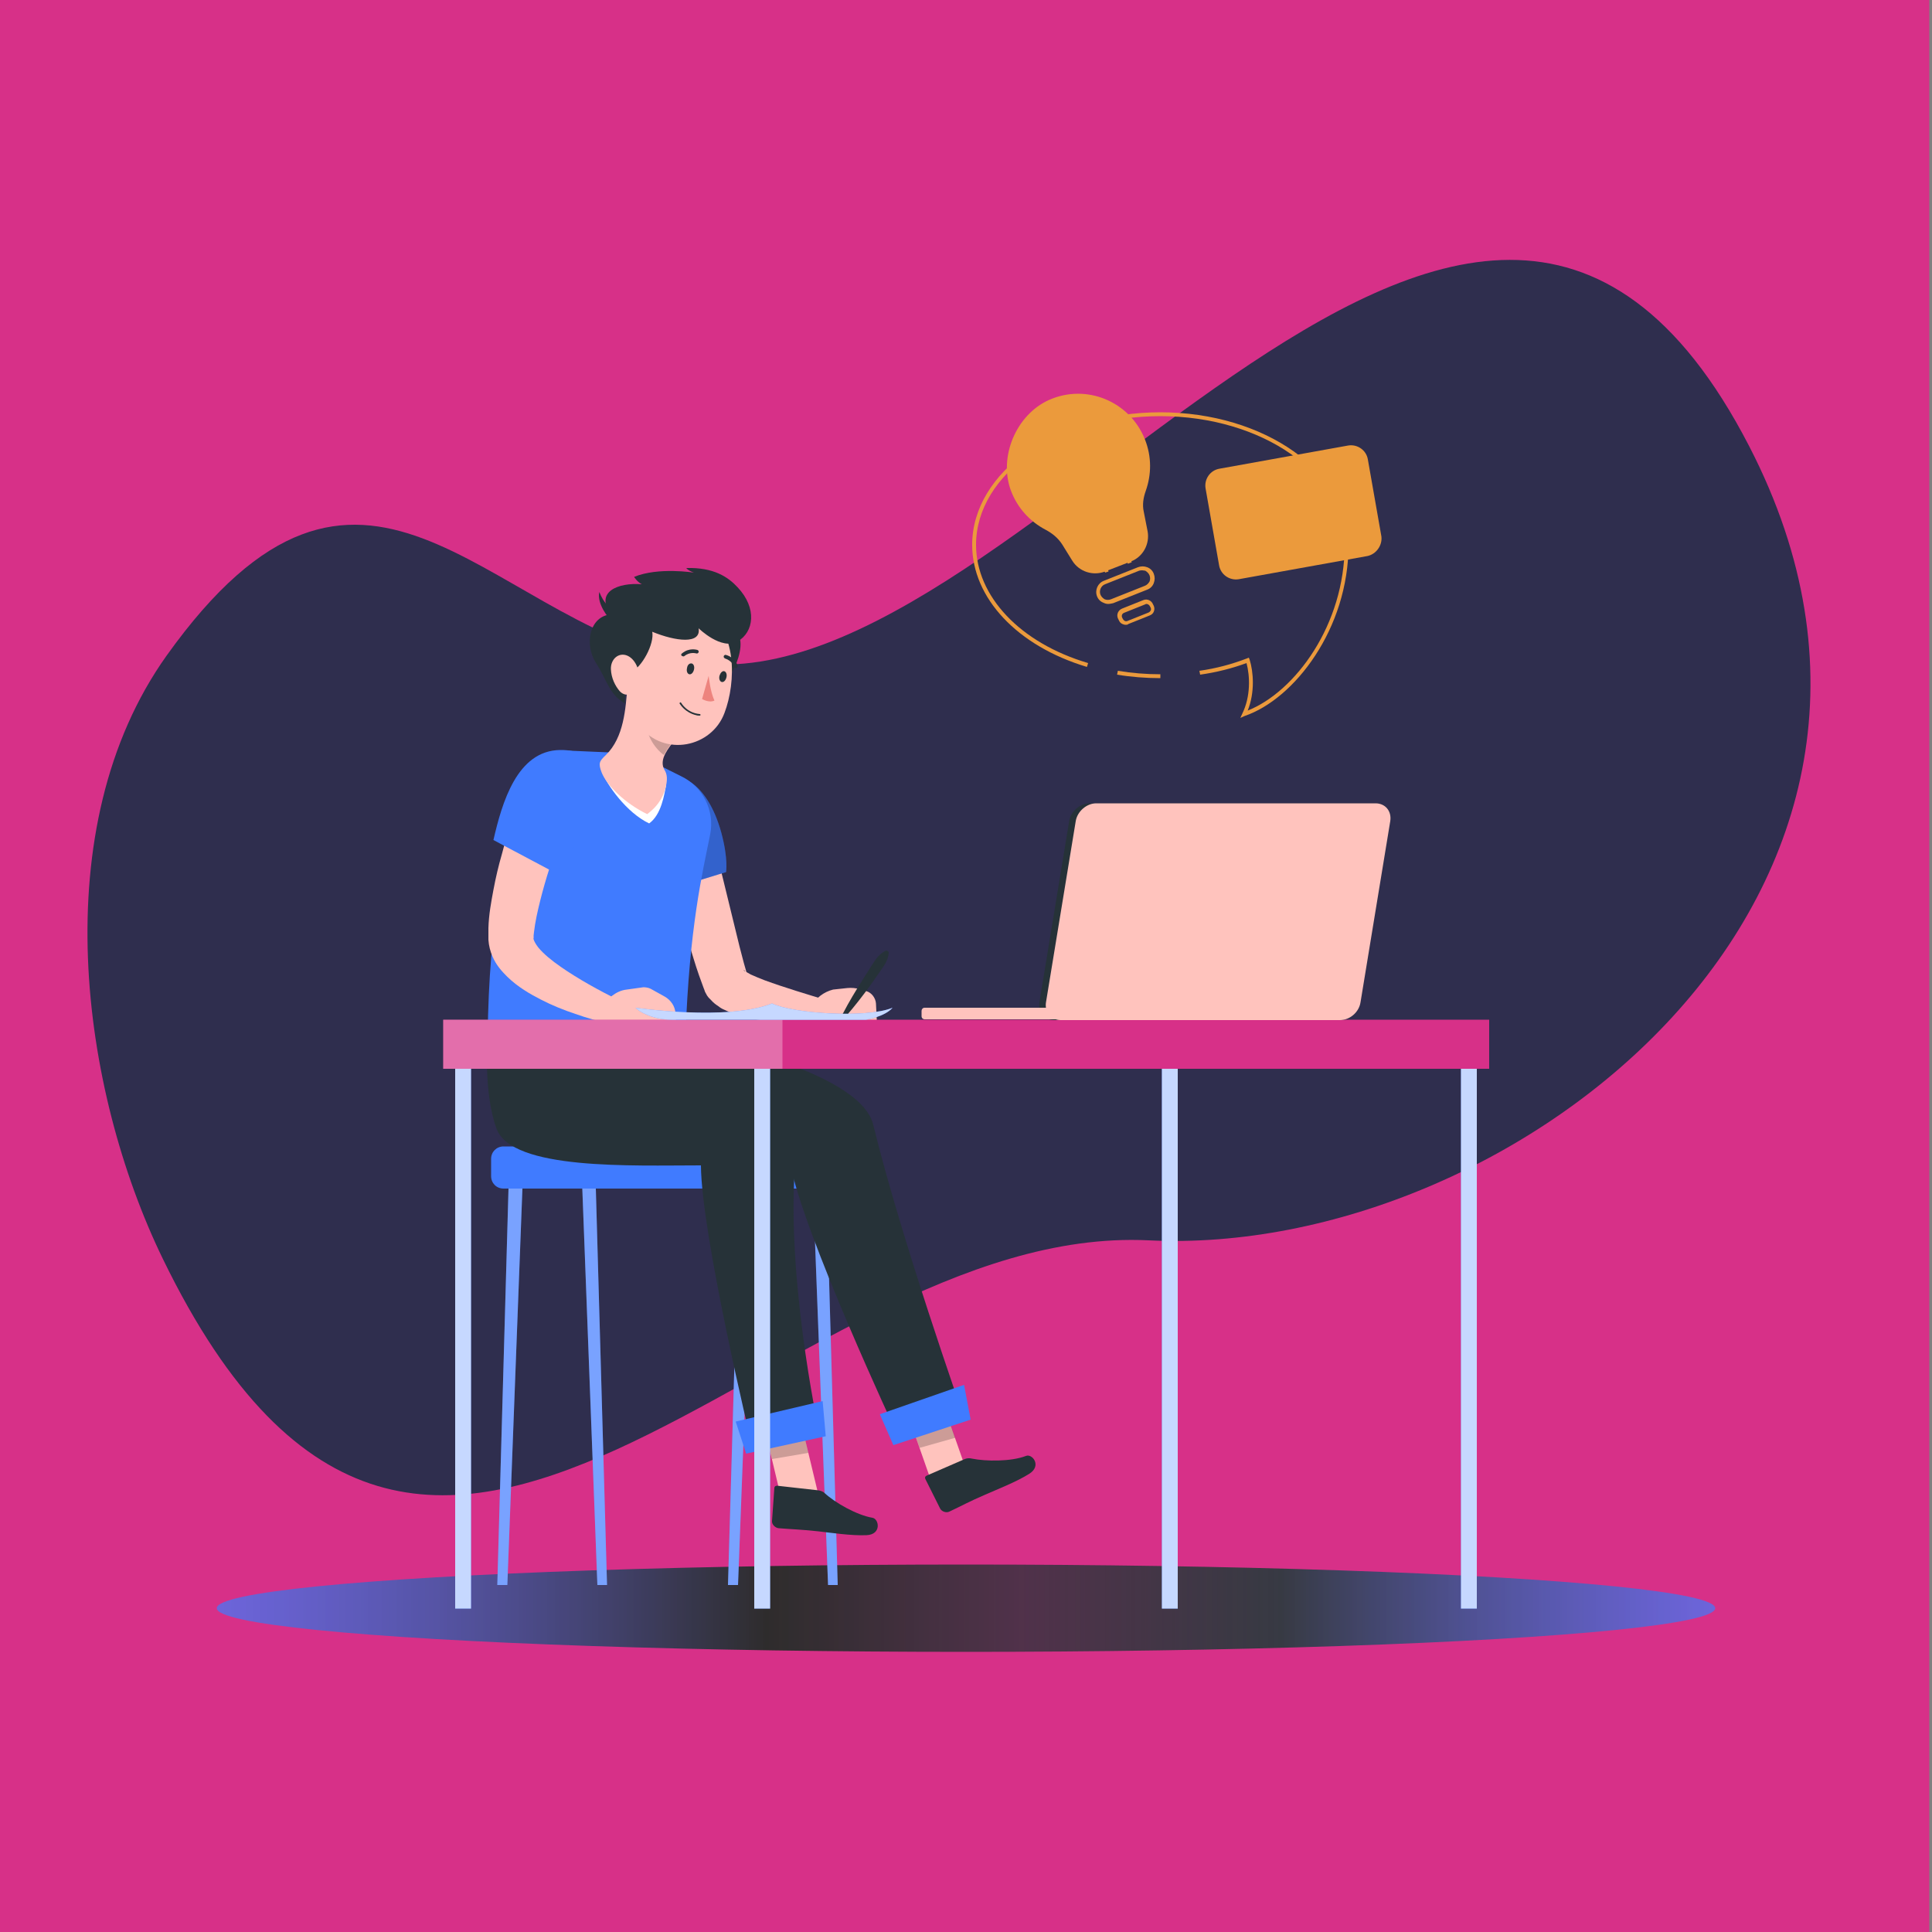 <?xml version="1.0" encoding="utf-8"?>
<!-- Generator: Adobe Illustrator 25.2.0, SVG Export Plug-In . SVG Version: 6.00 Build 0)  -->
<svg version="1.1" xmlns="http://www.w3.org/2000/svg" xmlns:xlink="http://www.w3.org/1999/xlink" x="0px" y="0px"
	 viewBox="0 0 500 500" style="enable-background:new 0 0 500 500;" xml:space="preserve">
<rect x="0" y="0" width="500" height="500" fill="#808080" stroke="none"/>
<style type="text/css">
	.st0{fill:#D73088;}
	.st1{display:none;}
	.st2{display:inline;}
	.st3{fill:#EBEBEB;}
	.st4{fill:#F5F5F5;}
	.st5{fill:#E0E0E0;}
	.st6{fill:#FAFAFA;}
	.st7{fill:#E6E6E6;}
	.st8{fill:#F0F0F0;}
	.st9{fill:#FFFFFF;}
	.st10{display:none;fill:#407BFF;}
	.st11{opacity:0.88;fill:#192E47;}
	.st12{fill:url(#_x3C_Path_x3E__1_);}
	.st13{fill:#EB9A3C;}
	.st14{fill:#407BFF;}
	.st15{opacity:0.3;fill:#FFFFFF;}
	.st16{fill:#FFC3BD;}
	.st17{fill:#263238;}
	.st18{opacity:0.2;}
	.st19{fill:#ED847E;}
	.st20{opacity:0.7;fill:#FFFFFF;}
</style>
<g id="Layer_7">
	<rect x="-0.7" y="-4.2" class="st0" width="500" height="683.9"/>
</g>
<g id="Background_Complete" class="st1">
	<g class="st2">
		<rect y="382.4" class="st3" width="500" height="0.2"/>
		<rect x="416.8" y="398.5" class="st3" width="33.1" height="0.2"/>
		<rect x="322.5" y="401.2" class="st3" width="8.7" height="0.2"/>
		<rect x="396.6" y="389.2" class="st3" width="19.2" height="0.2"/>
		<rect x="52.5" y="390.9" class="st3" width="43.2" height="0.2"/>
		<rect x="104.6" y="390.9" class="st3" width="6.3" height="0.2"/>
		<rect x="131.5" y="395.1" class="st3" width="93.7" height="0.2"/>
		<path class="st3" d="M237,337.8H43.9c-3.1,0-5.7-2.6-5.7-5.7V60.7c0-3.1,2.6-5.7,5.7-5.7H237c3.1,0,5.7,2.6,5.7,5.7v271.4
			C242.7,335.2,240.2,337.8,237,337.8z M43.9,55.2c-3,0-5.5,2.4-5.5,5.5v271.4c0,3,2.4,5.5,5.5,5.5H237c3,0,5.5-2.4,5.5-5.5V60.7
			c0-3-2.4-5.5-5.5-5.5H43.9z"/>
		<path class="st3" d="M453.3,337.8H260.2c-3.1,0-5.7-2.6-5.7-5.7V60.7c0-3.1,2.6-5.7,5.7-5.7h193.1c3.1,0,5.7,2.6,5.7,5.7v271.4
			C459,335.2,456.5,337.8,453.3,337.8z M260.2,55.2c-3,0-5.5,2.4-5.5,5.5v271.4c0,3,2.4,5.5,5.5,5.5h193.1c3,0,5.5-2.4,5.5-5.5V60.7
			c0-3-2.4-5.5-5.5-5.5H260.2z"/>
	</g>
	<g>
		<g class="st2">
			
				<rect x="60.9" y="75.7" transform="matrix(-1 -1.224647e-16 1.224647e-16 -1 195.036 272.538)" class="st4" width="73.3" height="121.2"/>
			<rect x="59.4" y="75.7" class="st5" width="1.5" height="121.2"/>
			
				<rect x="68.3" y="81" transform="matrix(-1 -1.224647e-16 1.224647e-16 -1 195.036 272.538)" class="st6" width="58.4" height="110.6"/>
		</g>
		<g class="st2">
			
				<rect x="151.5" y="118.2" transform="matrix(-1 -1.224647e-16 1.224647e-16 -1 376.289 357.66)" class="st4" width="73.3" height="121.2"/>
			<rect x="150" y="118.2" class="st5" width="1.5" height="121.2"/>
			
				<rect x="158.9" y="123.6" transform="matrix(-1 -1.224647e-16 1.224647e-16 -1 376.289 357.66)" class="st6" width="58.4" height="110.6"/>
		</g>
		<g class="st2">
			<g>
				<path class="st7" d="M104.2,351.1c1.8-33-3-86-8.2-104.4c-0.7-2.4-1.5-5.3-2.7-5.6l0,0c-3.4-1.1-4.9,4.3-4.5,6.1
					c2,8.9,3.9,30.9,5.7,69.1c0.9,19,0,32.1,2.4,34.8L104.2,351.1z"/>
				<path class="st7" d="M98.8,277.5c4.8-15.4,66-31.3,48.3-14.7c-4.4,4.1-24.8,15-33.2,26.5c-6.5,8.9-13.1,23.9-14.8,32.2
					C98.3,304.1,95.6,287.8,98.8,277.5z"/>
				<path class="st7" d="M105.7,297.1c10.7-23.5,44.8-27.7,35.6-15.3c-3.6,4.9-16.8,10.4-25.2,21.9c-6.5,8.9-13.1,23.9-14.8,32.2
					C100.5,318.4,101.3,306.9,105.7,297.1z"/>
				<path class="st7" d="M92.3,295.1c-12.6-30.2-58.2-32.7-46.1-18.6c4.6,5.3,20.7,15.1,32.9,27.8c9.5,9.8,20.1,26,23.7,35
					C100.6,320.7,97.4,307.3,92.3,295.1z"/>
				<path class="st7" d="M97.6,261.3c11.3-20.7,45.5-22.9,35.7-11.6c-3.8,4.5-16.3,10.1-24.4,21.2c-6.3,8.6-13.9,19.9-15.6,28
					C92.6,281.9,92.6,270.5,97.6,261.3z"/>
				<path class="st7" d="M87.8,261.7c-8.9-12.9-48.9-27-38.5-15.4c10.9,12.2,18.7,10.1,29,20.8c8,8.3,17,22.1,20.1,29.6
					C96.4,281,94.2,270.9,87.8,261.7z"/>
				<path class="st7" d="M98.4,246.9c5.7-10.2,29-17.7,22.9-9.9c-4.2,5.4-9.4,9.1-14.8,16.5c-4.2,5.7-9.9,12.9-11,18.3
					C95,260.6,95,252.9,98.4,246.9z"/>
				<path class="st7" d="M89.2,249.9c-5.7-6.3-36.2-21.3-29.2-11.7c2.7,3.8,14.4,13,22.2,21.1c6.1,6.3,12.8,11.4,15.1,17.2
					C95.8,264.6,94.9,256.2,89.2,249.9z"/>
				<path class="st7" d="M97,272.1c-8.3-9.2-69.1-21.1-53.5-10.9c5.3,3.5,28.8,9.5,40.3,21.3c8.9,9.2,12.1,24.5,15.5,32.9
					C108.3,300.7,105.3,281.3,97,272.1z"/>
			</g>
			<g>
				<path class="st4" d="M86.6,349.7l0.8,27.6c0.1,5.2,1.3,5.1,2.8,5.1h19.6c1.5,0,2.7,0.2,2.8-5.1l0.8-27.6
					c0.1-5.7-1.2-10.5-2.8-10.5H89.4C87.8,339.3,86.5,344,86.6,349.7z"/>
				<path class="st4" d="M85.4,344.3h29.1c0.4,0,0.8-0.3,0.8-0.6l0.7-5.3c0.1-0.4-0.3-0.8-0.8-0.8H84.7c-0.5,0-0.9,0.4-0.8,0.8
					l0.7,5.3C84.6,344,85,344.3,85.4,344.3z"/>
			</g>
		</g>
		<g class="st2">
			<g>
				<g>
					<rect x="268.9" y="227.6" class="st8" width="22" height="148.2"/>
					<rect x="273.1" y="375.7" class="st8" width="166.9" height="6.7"/>
					
						<rect x="290.9" y="227.6" transform="matrix(-1 -1.224647e-16 1.224647e-16 -1 735.1 603.277)" class="st4" width="153.4" height="148.2"/>
					<rect x="266.1" y="221.7" class="st8" width="22.5" height="5.8"/>
					
						<rect x="288.6" y="221.7" transform="matrix(-1 -1.224647e-16 1.224647e-16 -1 735.586 449.286)" class="st6" width="158.4" height="5.8"/>
					<path class="st5" d="M436.2,297.5H298.9v-57.6h137.3V297.5z M300.2,296.3h134.8v-55.1H300.2V296.3z"/>
					<path class="st5" d="M436.2,363.4H298.9v-56.8h137.3V363.4z M300.2,362.1h134.8v-54.3H300.2V362.1z"/>
					<path class="st5" d="M394.3,251.2h-53.5c-1.3,0-2.4-1.1-2.4-2.4l0,0c0-1.3,1.1-2.4,2.4-2.4h53.5c1.3,0,2.4,1.1,2.4,2.4l0,0
						C396.7,250.2,395.6,251.2,394.3,251.2z"/>
					<path class="st5" d="M394.3,317.9h-53.5c-1.3,0-2.4-1.1-2.4-2.4v0c0-1.3,1.1-2.4,2.4-2.4h53.5c1.3,0,2.4,1.1,2.4,2.4v0
						C396.7,316.8,395.6,317.9,394.3,317.9z"/>
				</g>
			</g>
		</g>
		<g class="st2">
			<g>
				<polygon class="st7" points="360.4,221.7 424,221.7 429.2,165 365.6,165 				"/>
				<polygon class="st8" points="358.2,221.7 421.8,221.7 427,165 363.4,165 				"/>
				<polygon class="st9" points="416.1,215.4 420.2,171.2 369.1,171.2 365.1,215.4 				"/>
			</g>
			<g>
				<polygon class="st7" points="345.7,180.3 341.9,221.7 372.4,221.7 376.2,180.3 				"/>
				<polygon class="st8" points="344.1,180.3 340.3,221.7 370.8,221.7 374.6,180.3 				"/>
				<polygon class="st9" points="348.3,184.8 345.3,217.1 366.6,217.1 369.6,184.8 				"/>
			</g>
		</g>
	</g>
</g>
<g id="Background_Simple">
	<g>
		<path class="st10" d="M189.6,179c68.1,15.1,164-158.3,222.7-44.6C460.2,227.2,363.5,303.8,287,300
			c-77.7-3.8-149.8,118.9-205.7,3.8c-17.1-35.2-24.8-89.9,0.8-125.8C122.9,121,148.1,169.8,189.6,179z"/>
		<path class="st11" d="M176.4,170.8c84.5,18.8,203.5-196.4,276.3-55.3c59.4,115.1-60.5,210.1-155.4,205.5
			c-96.4-4.7-185.9,147.5-255.2,4.7c-21.2-43.7-30.7-111.5,1-156C93.7,98.8,124.9,159.3,176.4,170.8z"/>
	</g>
</g>
<g id="Shadow_1_">
	<linearGradient id="_x3C_Path_x3E__1_" gradientUnits="userSpaceOnUse" x1="56.111" y1="416.238" x2="443.889" y2="416.238">
		<stop  offset="0" style="stop-color:#407BFF;stop-opacity:0.7"/>
		<stop  offset="0.367" style="stop-color:#2E2C2C"/>
		<stop  offset="0.537" style="stop-color:#2F323B;stop-opacity:0.8"/>
		<stop  offset="0.71" style="stop-color:#373A43"/>
		<stop  offset="1" style="stop-color:#407BFF;stop-opacity:0.7"/>
	</linearGradient>
	<ellipse id="_x3C_Path_x3E__240_" class="st12" cx="250" cy="416.2" rx="193.9" ry="11.3"/>
</g>
<g id="Bubble">
	<g>
		<g>
			<path class="st13" d="M296.3,113.7c-3.9-9.8-15.1-14.5-24.8-10.2c-8.5,3.8-13.1,14.7-9.9,23.4c1.7,4.6,5,8.1,9,10.2
				c1.7,0.9,3.2,2.1,4.3,3.8l2.6,4.2c1.8,2.9,5.4,4,8.5,2.8l6.7-2.6c3.1-1.2,4.9-4.5,4.3-7.8l-1-5.1c-0.4-1.8-0.1-3.6,0.5-5.3
				C298,122.9,298.1,118.2,296.3,113.7z"/>
			<g>
				<path class="st13" d="M286.8,156.3c-0.4,0-0.8-0.1-1.2-0.3c-0.8-0.3-1.4-0.9-1.7-1.7c-0.6-1.6,0.2-3.4,1.8-4l8.8-3.5
					c0.8-0.3,1.6-0.3,2.4,0c0.8,0.3,1.4,0.9,1.7,1.7c0.3,0.8,0.3,1.6,0,2.4c-0.3,0.8-0.9,1.4-1.7,1.7l-8.8,3.5
					C287.6,156.2,287.2,156.3,286.8,156.3z M295.6,147.6c-0.3,0-0.5,0-0.8,0.1l-8.8,3.5c-1.1,0.4-1.6,1.7-1.2,2.7
					c0.2,0.5,0.6,0.9,1.1,1.2c0.5,0.2,1.1,0.2,1.6,0l8.8-3.5c0.5-0.2,0.9-0.6,1.2-1.1c0.2-0.5,0.2-1.1,0-1.6
					c-0.2-0.5-0.6-0.9-1.1-1.2C296.2,147.7,295.9,147.6,295.6,147.6z"/>
				<path class="st13" d="M291.3,161.7c-0.3,0-0.5-0.1-0.8-0.2c-0.5-0.2-0.8-0.6-1-1.1l-0.2-0.4c-0.4-1,0.1-2.1,1.1-2.5l5.5-2.2
					c1-0.4,2.1,0.1,2.5,1.1l0.2,0.4c0.2,0.5,0.2,1,0,1.5c-0.2,0.5-0.6,0.8-1.1,1l-5.5,2.2C291.8,161.7,291.6,161.7,291.3,161.7z
					 M296.7,156.3c-0.1,0-0.2,0-0.3,0.1l-5.5,2.2c-0.5,0.2-0.7,0.7-0.5,1.2l0.2,0.4c0.1,0.2,0.3,0.4,0.5,0.5c0.2,0.1,0.5,0.1,0.7,0
					l5.5-2.2c0.2-0.1,0.4-0.3,0.5-0.5c0.1-0.2,0.1-0.5,0-0.7l-0.2-0.4C297.4,156.5,297,156.3,296.7,156.3z"/>
			</g>
			<g>
				<path class="st13" d="M274.9,131.5c-1.5,0-2.9-0.9-3.5-2.4c-0.8-1.9,0.2-4.1,2.1-4.9c1.9-0.8,4.1,0.2,4.9,2.1l1.4,3.5l-3.5,1.4
					C275.8,131.4,275.4,131.5,274.9,131.5z M274.9,125c-0.3,0-0.7,0.1-1,0.2c-1.4,0.6-2.1,2.2-1.5,3.6c0.6,1.4,2.2,2.1,3.6,1.5
					l2.6-1l-1-2.6C277,125.6,276,125,274.9,125z"/>
				<polygon class="st13" points="286,148.2 278.5,129.3 285.4,126.5 292.9,145.5 291.9,145.9 284.8,127.8 279.8,129.8 286.9,147.9 
									"/>
				<path class="st13" d="M284.8,127.8l-1.4-3.5c-0.8-1.9,0.2-4.1,2.1-4.9c1.9-0.8,4.1,0.2,4.9,2.1c0.8,1.9-0.2,4.1-2.1,4.9
					L284.8,127.8z M286.9,120.2c-0.3,0-0.7,0.1-1,0.2c-1.4,0.6-2.1,2.2-1.5,3.6l1,2.6l2.6-1c1.4-0.6,2.1-2.2,1.5-3.6
					C289,120.9,288,120.2,286.9,120.2z"/>
			</g>
		</g>
		<path class="st13" d="M300.3,175.5c-3.8,0-7.6-0.3-11.2-0.9l0.2-1c3.6,0.6,7.3,0.9,11,0.9V175.5z"/>
		<path class="st13" d="M321,185.8l0.5-1.1c2.2-4.5,2-9.7,1.1-13.1c-3.8,1.4-7.8,2.4-12,3l-0.2-1c4.3-0.6,8.4-1.7,12.3-3.2l0.5-0.2
			l0.2,0.5c1,3.2,1.4,8.5-0.5,13.2c12.3-4.9,25.1-22.2,25.1-42.9c0-18.4-21.4-33.3-47.7-33.3c-26.3,0-47.7,14.9-47.7,33.3
			c0,13.3,11.4,25.4,29,30.6l-0.3,1c-18-5.4-29.7-17.8-29.7-31.6c0-18.9,21.9-34.3,48.7-34.3c26.9,0,48.7,15.4,48.7,34.3
			c0,21.7-14,39.9-26.9,44.3L321,185.8z"/>
		<g>
			<path class="st13" d="M353.9,143.9l-33.3,6c-2.4,0.4-4.7-1.2-5.1-3.6l-3.5-19.9c-0.4-2.4,1.2-4.7,3.6-5.1l33.3-6
				c2.4-0.4,4.7,1.2,5.1,3.6l3.5,19.9C357.8,141.1,356.2,143.4,353.9,143.9z"/>
			<polygon class="st13" points="340.8,131.5 329,127.2 331.2,139.6 			"/>
		</g>
	</g>
</g>
<g id="Character_1_">
	<g>
		<g>
			<path class="st14" d="M215.3,307.6h-85c-1.8,0-3.2-1.4-3.2-3.2v-4.5c0-1.8,1.4-3.2,3.2-3.2h85c1.8,0,3.2,1.4,3.2,3.2v4.5
				C218.5,306.1,217,307.6,215.3,307.6z"/>
			<g>
				<polygon class="st14" points="214.3,410.2 216.8,410.2 213.9,307.6 210.4,307.6 				"/>
				<polygon class="st15" points="214.3,410.2 216.8,410.2 213.9,307.6 210.4,307.6 				"/>
			</g>
			<g>
				<polygon class="st14" points="191,410.2 188.4,410.2 191.4,307.6 194.9,307.6 				"/>
				<polygon class="st15" points="191,410.2 188.4,410.2 191.4,307.6 194.9,307.6 				"/>
			</g>
			<g>
				<polygon class="st14" points="154.6,410.2 157.1,410.2 154.2,307.6 150.7,307.6 				"/>
				<polygon class="st15" points="154.6,410.2 157.1,410.2 154.2,307.6 150.7,307.6 				"/>
			</g>
			<g>
				<polygon class="st14" points="131.3,410.2 128.7,410.2 131.6,307.6 135.2,307.6 				"/>
				<polygon class="st15" points="131.3,410.2 128.7,410.2 131.6,307.6 135.2,307.6 				"/>
			</g>
		</g>
		<g>
			<g>
				<g>
					<g>
						<g>
							<polygon class="st16" points="241.3,384.2 250.3,381.1 242.9,360 233.9,363.1 							"/>
							<path class="st17" d="M249.7,377.6l-9.9,4.3c-0.4,0.2-0.5,0.5-0.3,0.9l3.8,7.6c0.4,0.8,1.6,1.2,2.4,0.8
								c3.4-1.6,4.9-2.5,9.3-4.4c2.7-1.2,8.1-3.3,11.4-5.4c3.3-2.1,0.7-5.3-0.9-4.6c-3.9,1.5-10.4,1.4-13.9,0.7
								C250.8,377.3,250.2,377.4,249.7,377.6z"/>
							<g>
								<polygon class="st18" points="233.9,363.1 242.9,360 247.2,372.1 238,374.7 								"/>
							</g>
							<path class="st17" d="M177.4,268.2c0,0,45,8.1,48.6,22.9c7.1,29.2,23.2,74.9,23.2,74.9l-17.1,5c0,0-24.5-52.4-27.6-70
								c-25.2,0-56,2-60-8.7c-3.5-9.5-2.3-24-2.3-24H177.4z"/>
							<polygon class="st14" points="231.2,374 251.2,367.4 249.5,358.4 227.7,366 							"/>
						</g>
						<g>
							<polygon class="st16" points="202.1,387.4 212.1,388.1 206.2,363.5 196.9,365.6 							"/>
							<path class="st17" d="M211.8,385.7l-10.7-1.2c-0.4,0-0.7,0.2-0.7,0.6l-0.6,8.5c-0.1,0.9,0.8,1.8,1.7,1.9
								c3.7,0.3,5.5,0.3,10.2,0.8c2.9,0.3,8.6,1.2,12.6,1c3.9-0.2,3.2-4.2,1.5-4.5c-4.1-0.7-9.7-3.9-12.4-6.4
								C213,386,212.4,385.8,211.8,385.7z"/>
							<g>
								<polygon class="st18" points="196.9,365.6 206.2,363.5 209.2,376 199.8,377.6 								"/>
							</g>
							<path class="st17" d="M154,268.2c0,0,54.7,8.2,52.2,28.9c-3.6,29.9,5.7,73,5.7,73l-17.5,3.1c0,0-12.9-53.7-13-71.6
								c-17.8,0-48.9,1.3-52.9-9.5c-3.5-9.5-2.3-24-2.3-24H154z"/>
							<polygon class="st14" points="193.1,376.2 213.7,371.7 212.9,362.6 190.4,367.9 							"/>
						</g>
						<g>
							<path class="st16" d="M182.9,210.6c1.5,5.7,2.9,11.5,4.3,17.2c1.4,5.7,2.8,11.5,4.2,17.2l1.1,4.2l0.6,2.1l0.3,1l0,0.1l0,0.1
								c0,0,0-0.1,0-0.1c-0.1-0.2-0.2-0.5-0.3-0.6c0-0.1-0.1-0.2-0.1-0.2c0-0.1-0.1-0.1-0.1-0.2c-0.1-0.1-0.1-0.2-0.2-0.2
								c-0.2-0.2-0.2-0.2-0.2-0.1c0,0.1,0.2,0.2,0.4,0.3c0.4,0.2,0.8,0.5,1.4,0.8c1.1,0.5,2.3,1,3.6,1.5c5.2,1.9,10.9,3.6,16.5,5.3
								l-0.9,6.4c-3.1,0-6.1-0.1-9.2-0.4c-3.1-0.3-6.1-0.7-9.3-1.3c-1.6-0.3-3.2-0.7-4.9-1.3c-0.8-0.3-1.7-0.6-2.7-1.1
								c-0.5-0.2-1-0.5-1.5-0.9c-0.6-0.4-1.2-0.8-1.9-1.6c-0.2-0.2-0.4-0.4-0.6-0.6l-0.3-0.4c-0.1-0.1-0.2-0.3-0.3-0.5
								c-0.2-0.3-0.4-0.7-0.5-1.1l-0.2-0.5l-0.4-1.1l-0.8-2.2c-0.5-1.5-1-2.9-1.4-4.3c-1.8-5.8-3.5-11.5-5-17.3
								c-1.6-5.8-3-11.6-4.3-17.4L182.9,210.6z"/>
							<g>
								<g>
									<path class="st14" d="M168.8,203.7c5.5-6.1,14.2-1.8,17.9,11.9c1.8,6.7,1.2,10.1,1.2,10.1l-18.9,5.8
										C164.9,222.6,161.3,212.1,168.8,203.7z"/>
								</g>
								<g class="st18">
									<path d="M168.8,203.7c5.5-6.1,14.2-1.8,17.9,11.9c1.8,6.7,1.2,10.1,1.2,10.1l-18.9,5.8
										C164.9,222.6,161.3,212.1,168.8,203.7z"/>
								</g>
							</g>
							<path class="st16" d="M224.2,256.5l-1.7-0.5c-1-0.3-2.1-0.4-3.2-0.3l-3.7,0.4c-2.4,0.6-4.5,2.2-5.6,4.3l-1.2,2.4
								c0.6,4.5,9.7,3,9.7,3h8.5l-0.3-6.1C226.6,258.3,225.6,256.9,224.2,256.5z"/>
							<path class="st17" d="M230,246.7c-0.2,1.8-1.1,3.1-2.1,4.5c-0.9,1.3-1.8,2.6-2.8,4c-1.9,2.6-3.9,5.2-6,7.6
								c-0.2,0.2-0.6,0.3-0.8,0.1c-0.2-0.2-0.3-0.5-0.1-0.7c1.5-2.9,3.2-5.7,4.9-8.4c0.9-1.4,1.7-2.7,2.6-4.1
								c0.9-1.4,1.7-2.7,3.4-3.6c0.3-0.2,0.7,0,0.9,0.3C230,246.5,230,246.6,230,246.7z"/>
						</g>
						<path class="st14" d="M170.1,197.8l-10.7-3l-13.7-0.6c-4.3-0.2-8.2,2.5-9.5,6.6c-2.6,8-5,19.5-6.8,29.5c-2,11.2-3,22.8-3.2,38
							h51.2c1-28.5,4.4-42.4,6.4-52.4c1.2-6.1-1.9-12.3-7.5-15L170.1,197.8z"/>
						<path class="st9" d="M155.8,199.8c1.3,3.3,6.3,10.5,12.2,13.3c3.2-2.3,3.9-7.5,4.4-9.9L155.8,199.8z"/>
						<path class="st16" d="M172.4,203.2c0.3-1.4,0.3-2.8-0.4-3.9c-0.8-1.3-0.6-2.8,0.2-4.3c0.5-1,2-3.1,2.4-3.3l-6.7-7.9l-5.5-6.3
							c-0.5,5.9-0.9,13.3-5.6,17.9c-1.7,1.6-2,2.1-1.1,4.5c1.3,3.3,6,8,11.8,10.8C170.8,208.2,171.9,205.6,172.4,203.2z"/>
						<path class="st18" d="M172.5,190.2l-3.8-6.2c-0.1,0.2-0.2,0.3-0.3,0.5c-0.3,0.7-0.6,1.5-0.8,2.4c-0.7,2.7,1.6,6.6,4.2,8.5
							c0.1-0.2,0.2-0.4,0.3-0.5c0.5-0.9,1.8-2.9,2.3-3.2c0.1,0,0.1-0.1,0.2-0.1L172.5,190.2z"/>
						<path class="st17" d="M185.8,175.5c0.9,5.7,9-8.9,4.5-12.1C184.7,159.5,184.1,164.8,185.8,175.5z"/>
						<path class="st16" d="M162.7,168.1c-0.5,9.2-1.3,14.6,2.9,19.9c6.4,8,18.6,5.4,21.9-3.5c3-7.9,3.4-21.7-5.5-26.5
							C173.3,153.3,163.2,158.9,162.7,168.1z"/>
						<path class="st17" d="M180.8,162.6c0,0,5.9,5.8,10.1,3.4c4.2-2.4,5.1-8.6,0-14c-2.4-2.6-6.1-5.2-13.3-5c0.5,0.7,2,1.2,2,1.2
							s-9.2-1.5-15.5,1.1c0,0,0.8,1.3,2,1.9c-6.2-0.5-12.2,2-8,7.8c-5.6,0.5-6.9,7.8-3.9,12.5s3.5,8.3,7.5,10.5c0-6.5,1.5-8,1.5-8
							c2.9-1.2,6.2-7.4,5.6-10.5C174.9,166,181.5,166.8,180.8,162.6z"/>
						<path class="st17" d="M159.5,158.8c-1.8-1.5-3.3-2.8-4.4-5.6c-0.7,3.2,2.6,6.9,2.6,6.9L159.5,158.8z"/>
						<path class="st16" d="M158.1,173.2c0.1,2.3,1.1,4.3,2.3,5.7c1.9,2,4.5,0.3,5-2.3c0.4-2.3-0.6-5.8-3-6.9
							C160.1,168.7,158,170.6,158.1,173.2z"/>
						<path class="st17" d="M177.8,172.9c-0.2,0.8,0.1,1.5,0.6,1.6c0.5,0.1,1-0.4,1.2-1.2c0.2-0.8-0.1-1.5-0.6-1.6
							C178.4,171.6,177.9,172.1,177.8,172.9z"/>
						<path class="st17" d="M186.2,174.9c-0.2,0.8,0.1,1.5,0.6,1.6c0.5,0.1,1-0.4,1.2-1.2c0.2-0.8-0.1-1.5-0.6-1.6
							C186.9,173.6,186.4,174.2,186.2,174.9z"/>
						<path class="st19" d="M183.4,174.9c0,0,0.4,4.1,1.5,6.4c-1.4,0.7-3.2-0.4-3.2-0.4L183.4,174.9z"/>
						<path class="st17" d="M180.2,185.1c-3-0.7-4.2-2.9-4.3-3c-0.1-0.1,0-0.2,0.1-0.3c0.1-0.1,0.2,0,0.3,0.1c0,0,1.4,2.6,4.8,2.9
							c0.1,0,0.2,0.1,0.2,0.2c0,0.1-0.1,0.2-0.2,0.2C180.8,185.2,180.5,185.2,180.2,185.1z"/>
						<path class="st17" d="M176.6,169.8c-0.1,0-0.1-0.1-0.2-0.1c-0.2-0.2-0.1-0.5,0.1-0.6c1.9-1.6,3.9-0.9,4-0.9
							c0.2,0.1,0.4,0.3,0.3,0.6c-0.1,0.2-0.3,0.4-0.6,0.3c-0.1,0-1.6-0.5-3.1,0.7C177,169.9,176.8,169.9,176.6,169.8z"/>
						<path class="st17" d="M187.3,170c0-0.1,0-0.1,0-0.2c0.1-0.2,0.3-0.4,0.6-0.3c2.4,0.7,3,2.7,3,2.8c0.1,0.2-0.1,0.5-0.3,0.6
							c-0.2,0.1-0.5-0.1-0.6-0.3c0-0.1-0.5-1.6-2.4-2.2C187.5,170.3,187.3,170.2,187.3,170z"/>
						<g>
							<path class="st16" d="M147.8,207.9c-1.9,5.5-3.8,11.2-5.6,16.8c-0.9,2.8-1.7,5.6-2.4,8.4c-0.7,2.8-1.3,5.5-1.6,8.1
								c0,0.3-0.1,0.6-0.1,0.9l0,0.4c0,0.1,0,0.4,0,0.3c0,0-0.1,0.1,0,0.3c0.1,0.4,0.5,1.2,1.2,2.1c1.4,1.7,3.5,3.4,5.8,5
								c4.6,3.2,9.9,6.1,15.1,8.7l-2.1,6.1c-3.2-0.7-6.1-1.5-9.2-2.6c-3-1-6-2.2-8.9-3.7c-2.9-1.5-5.9-3.2-8.7-5.9
								c-1.4-1.4-2.9-3-3.9-5.4c-0.5-1.2-0.9-2.6-1-4.2c0-0.4,0-0.6,0-0.9l0-0.7c0-0.5,0-0.9,0-1.4c0.1-3.5,0.7-6.7,1.3-9.9
								c0.6-3.2,1.3-6.2,2.2-9.3c1.6-6.1,3.5-11.9,5.8-17.8L147.8,207.9z"/>
							<g>
								<path class="st14" d="M145,194.1c9.8-0.1,11.6,7.5,6.3,19.6c-2.8,6.3-7.4,12.3-7.4,12.3l-16.2-8.6
									C129.9,207.8,133.8,194.2,145,194.1z"/>
							</g>
							<path class="st16" d="M172,257.9l-3.6-2c-0.6-0.3-1.3-0.4-1.9-0.4l-4.3,0.6c-2.9,0.3-5,2.5-6.6,4.4l-1.8,2.2
								c-0.1,4.5,11.3,3.5,11.3,3.5l10-0.1l-0.3-3.9C174.7,260.4,173.6,258.8,172,257.9z"/>
						</g>
					</g>
				</g>
			</g>
		</g>
	</g>
</g>
<g id="Desk">
	<g>
		<g>
			<rect x="114.7" y="263.9" class="st0" width="270.7" height="12.7"/>
			<rect x="114.7" y="263.9" class="st15" width="87.8" height="12.7"/>
			<rect x="117.8" y="276.6" class="st14" width="4.1" height="139.7"/>
			<rect x="117.8" y="276.6" class="st20" width="4.1" height="139.7"/>
			<rect x="195.2" y="276.6" class="st14" width="4.1" height="139.7"/>
			<rect x="195.2" y="276.6" class="st20" width="4.1" height="139.7"/>
			<rect x="300.7" y="276.6" class="st14" width="4.1" height="139.7"/>
			<rect x="300.7" y="276.6" class="st20" width="4.1" height="139.7"/>
			<rect x="378.1" y="276.6" class="st14" width="4.1" height="139.7"/>
			<rect x="378.1" y="276.6" class="st20" width="4.1" height="139.7"/>
		</g>
		<g>
			<path class="st17" d="M356,207.9h-74c-2.5,0-4.9,2.1-5.3,4.6l-7.7,46.9c-0.4,2.5,1.3,4.6,3.8,4.6h74c2.5,0,4.9-2,5.3-4.6
				l7.7-46.9C360.2,209.9,358.5,207.9,356,207.9z"/>
			<path class="st16" d="M309,260.8h-69.7c-0.5,0-0.8,0.4-0.8,0.8v1.4c0,0.5,0.4,0.8,0.8,0.8H309c0.5,0,0.8-0.4,0.8-0.8v-1.4
				C309.8,261.2,309.5,260.8,309,260.8z"/>
			<path class="st16" d="M356,207.9h-72.3c-2.5,0-4.9,2.1-5.3,4.6l-7.7,46.9c-0.4,2.5,1.3,4.6,3.8,4.6h72.3c2.5,0,4.9-2,5.3-4.6
				l7.7-46.9C360.2,209.9,358.5,207.9,356,207.9z"/>
		</g>
		<g>
			<path class="st14" d="M164.5,260.8c0,0,23.8,3.5,35.3-1.1c5.4,2.6,24.5,3.9,31.2,1.1c-2.1,2.4-6.9,3.1-6.9,3.1s-45.4,0-50.3,0
				C169,263.9,165.3,261.8,164.5,260.8z"/>
			<path class="st20" d="M164.5,260.8c0,0,23.8,3.5,35.3-1.1c5.4,2.6,24.5,3.9,31.2,1.1c-2.1,2.4-6.9,3.1-6.9,3.1s-45.4,0-50.3,0
				C169,263.9,165.3,261.8,164.5,260.8z"/>
		</g>
	</g>
</g>
</svg>
